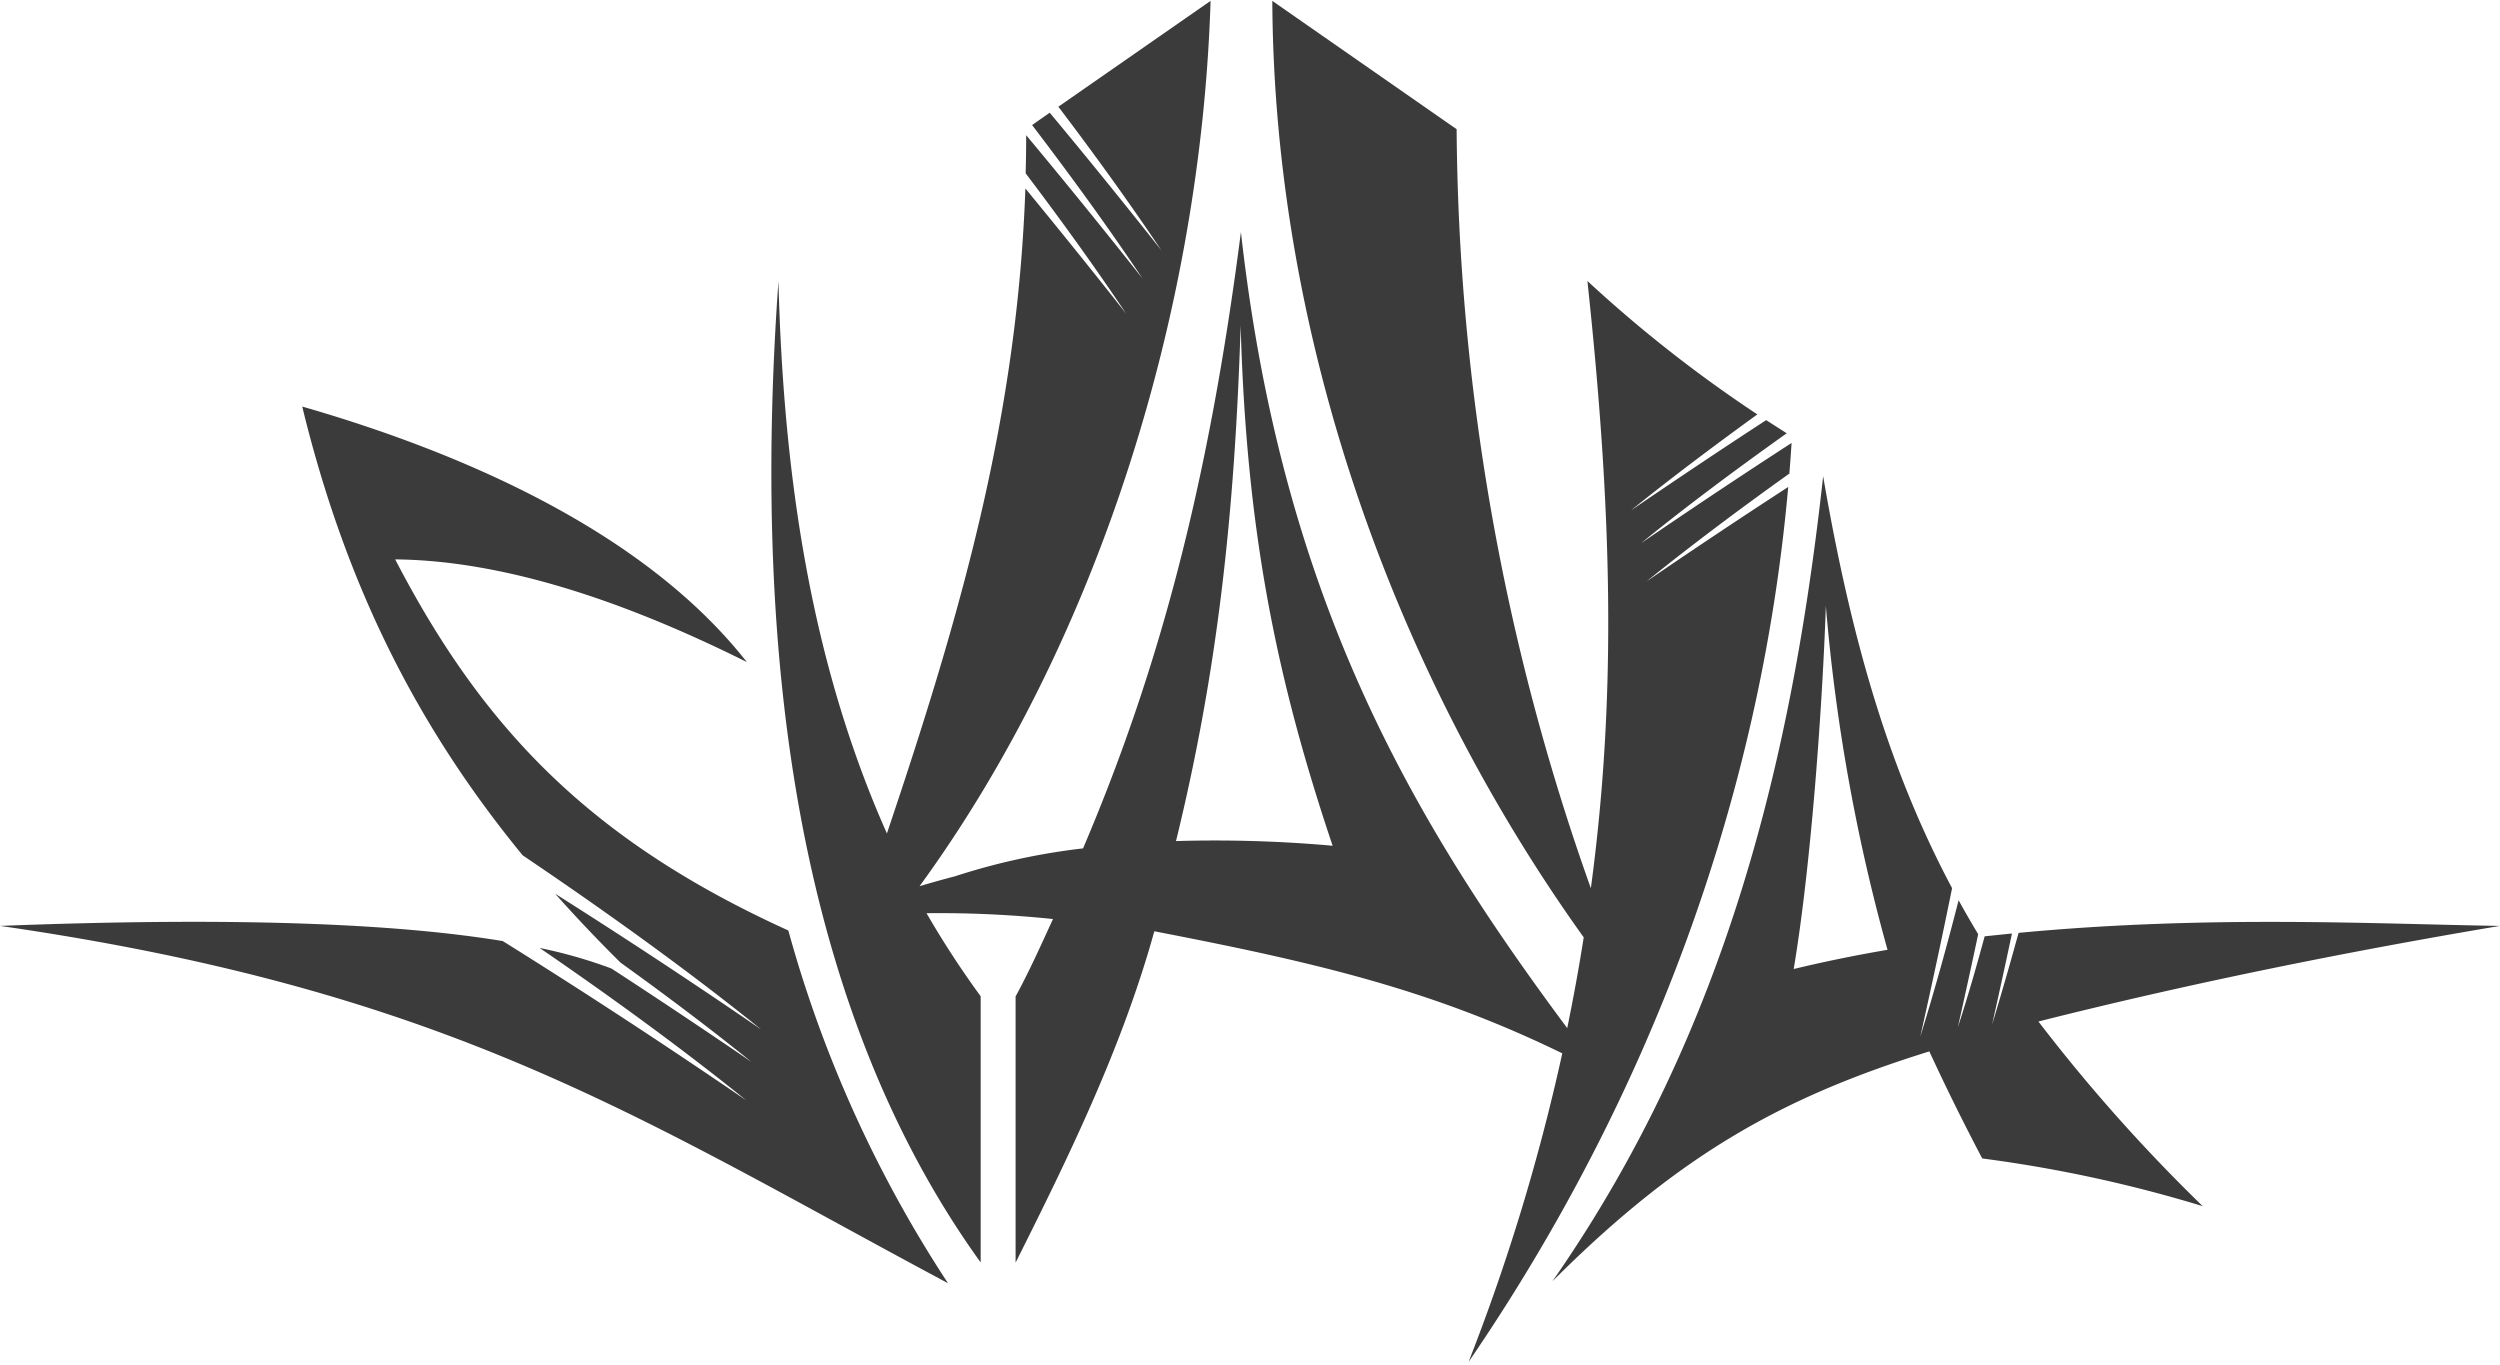 <svg id="Слой_1" data-name="Слой 1" xmlns="http://www.w3.org/2000/svg" viewBox="0 0 283.48 154.82"><defs><style>.cls-1{fill:#3c3b3b;stroke:#231f20;stroke-miterlimit:10;stroke-width:0px;fill-rule:evenodd;}</style></defs><title>Logo</title><path class="cls-1" d="M211.77,71.25c-.36,10.86-1.64,29.33-3.65,41.26,3.56-.86,7.12-1.58,10.64-2.18a209.92,209.92,0,0,1-7-39.08ZM89.35,77.67c-13-6.48-27-11.49-39.81-11.61,10,19.26,22.18,31.9,44.58,42.08a140.9,140.9,0,0,0,18.11,40c-35-18.71-56.3-33.12-107.49-40.52,28.81-1.12,46.11-.07,57,1.72,9.45,5.9,18.34,11.73,27.61,18.06-6.72-5.43-14.67-11.28-23.43-17.28a54.9,54.9,0,0,1,8.14,2.33c5.29,3.44,10.53,6.94,15.89,10.6-4.45-3.6-9.45-7.38-14.86-11.27q-3.89-3.85-7.41-7.81c7.9,5,15.5,10,23.37,15.4C83.41,113.2,74.17,106.48,64,99.62,52.24,85.28,44,69.3,39,48.73c17.78,5.12,38.65,14,50.39,28.94ZM93,34.52c-2.66,37.13.39,80,22.93,111.26V115.6a105.63,105.63,0,0,1-6.14-9.42,125.34,125.34,0,0,1,14.34.66c-1.31,2.86-2.72,6-4.24,8.78V145.8c5.94-11.84,12.06-24.32,15.73-37.57,18.83,3.63,31.66,6.73,46.26,13.84a232.4,232.4,0,0,1-10.63,35c20.23-29.57,33.07-63.45,36.25-99.22-5.36,3.48-10.65,7-16.08,10.72,4.82-3.9,10.27-8,16.21-12.24q.14-1.73.25-3.47c-5.69,3.68-11.3,7.43-17.06,11.36,4.9-4,10.46-8.15,16.51-12.46L205,50.27c-5.1,3.32-10.16,6.71-15.34,10.24C194,57,198.83,53.37,204,49.62a151.17,151.17,0,0,1-19.27-15.13c2.72,25.46,3.4,46.54.39,68.86a261.39,261.39,0,0,1-15.22-86.07L149,2.73c.19,39.14,14.47,77.09,35.31,106.19q-.8,5.1-1.87,10.29c-17.93-24.1-32.4-49.14-37-90.27-3.56,27.71-9,49-17.9,69.89A74.56,74.56,0,0,0,113,102q-2,.52-4,1.12C129.6,74.86,140.93,37.21,142,2.73l-17.26,12c4.35,5.73,8.28,11.21,11.69,16.3-4.24-5.36-8.41-10.51-12.67-15.62l-2,1.4c4.68,6.13,8.91,12,12.53,17.41-4.42-5.58-8.76-10.94-13.2-16.26q0,2.18-.06,4.32c4.23,5.59,8.07,10.94,11.4,15.92C128.61,33.35,124.84,28.67,121,24c-.9,25.37-7,47.19-15.23,71.73l-.47,1.41C96.65,77.7,93.56,56.48,93,34.52ZM138.08,98c4.65-19,6.65-36.81,7.33-58.47.65,23.71,4.19,40.43,10.43,59A150.33,150.33,0,0,0,138.08,98Zm91.7,10.8,3.09-.32c-.72,3.41-1.47,6.83-2.25,10.31,1-3.27,2-6.74,3-10.38,21.57-2.05,40.66-1,54.58-.79-17.82,3-35.45,6.58-52.33,10.84A191.16,191.16,0,0,0,254.5,139.4a153.63,153.63,0,0,0-25-5.41c-2.17-4.12-4.16-8.16-6-12.14-16.69,5.19-28.39,11.72-42.74,26.07,20-28.69,27.27-60.17,30.7-91.29,3.26,19,7.63,33.57,14.62,46.71-1.13,5.58-2.33,11.14-3.61,16.85,1.48-4.76,2.94-9.95,4.35-15.48q1.07,1.94,2.22,3.85c-.74,3.49-1.51,7-2.31,10.57C227.79,115.89,228.79,112.44,229.77,108.82Z" transform="translate(-4.73 -2.63)"/></svg>